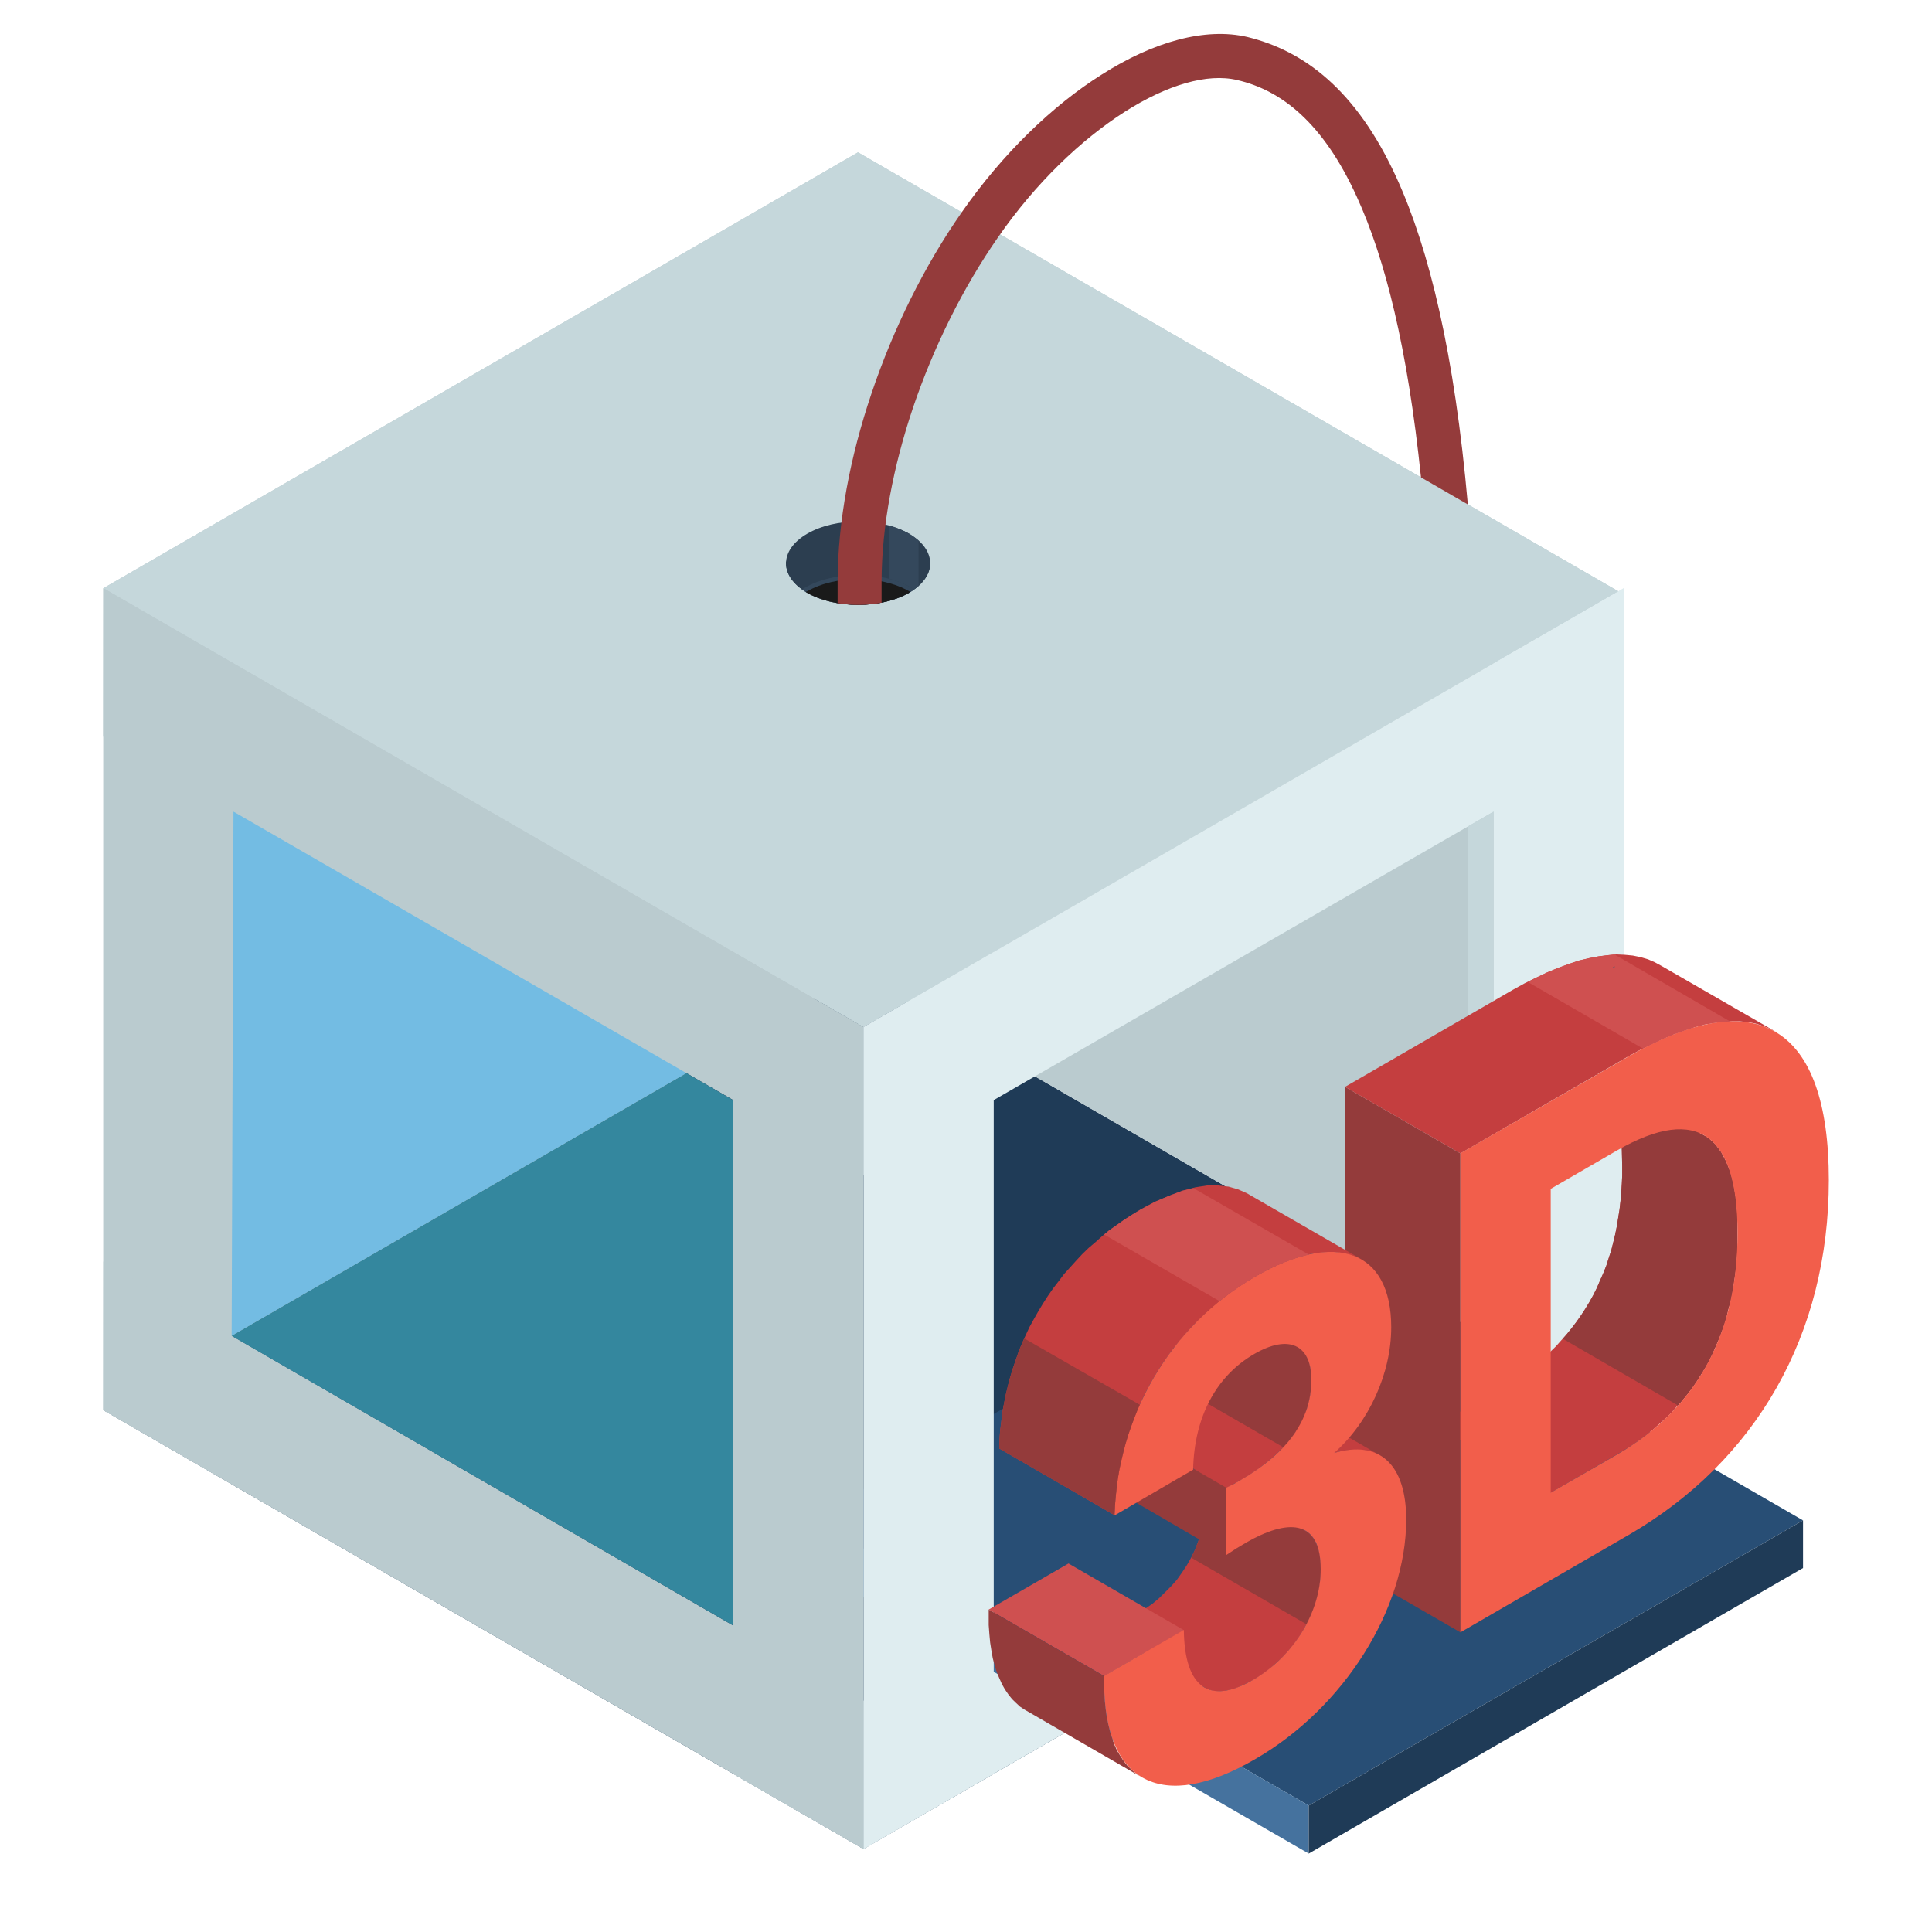 <?xml version="1.0" encoding="utf-8"?>
<!-- Generator: Adobe Illustrator 16.0.0, SVG Export Plug-In . SVG Version: 6.00 Build 0)  -->
<!DOCTYPE svg PUBLIC "-//W3C//DTD SVG 1.1//EN" "http://www.w3.org/Graphics/SVG/1.1/DTD/svg11.dtd">
<svg version="1.1" id="Layer_1" xmlns="http://www.w3.org/2000/svg" xmlns:xlink="http://www.w3.org/1999/xlink" x="0px" y="0px"
	 width="20px" height="20px" viewBox="0 0 20 20" enable-background="new 0 0 20 20" xml:space="preserve">
<g>
	<polygon fill-rule="evenodd" clip-rule="evenodd" fill="#1F3B57" points="1.07,14.598 8.882,10.085 16.753,14.628 8.939,19.141 	
		"/>
	<polygon fill-rule="evenodd" clip-rule="evenodd" fill="#BACBCF" points="1.07,6.089 8.882,1.577 8.882,10.085 1.07,14.598 	"/>
	<polygon fill-rule="evenodd" clip-rule="evenodd" fill="#BACBCF" points="8.882,10.085 8.882,1.577 16.753,6.121 16.753,14.628 	
		"/>
	<polygon fill-rule="evenodd" clip-rule="evenodd" fill="#DFEDF0" points="15.461,6.866 16.809,6.089 16.809,14.598 15.461,15.373 	
		"/>
	<polygon fill-rule="evenodd" clip-rule="evenodd" fill="#BACBCF" points="1.07,14.598 1.07,6.089 2.417,6.866 2.417,15.373 	"/>
	<polygon fill-rule="evenodd" clip-rule="evenodd" fill="#BACBCF" points="1.068,14.598 1.07,13.06 8.939,17.607 8.939,19.141 	"/>
	<polygon fill-rule="evenodd" clip-rule="evenodd" fill="#DFEDF0" points="16.809,14.598 16.809,13.06 8.939,17.607 8.939,19.141 	
		"/>
	<polygon fill-rule="evenodd" clip-rule="evenodd" fill="#C5D7DB" points="1.07,6.089 8.882,1.577 16.753,6.121 8.939,10.633 	"/>
	<polygon fill-rule="evenodd" clip-rule="evenodd" fill="#BACBCF" points="1.068,7.625 1.07,6.089 8.939,10.633 8.939,12.166 	"/>
	<polygon fill-rule="evenodd" clip-rule="evenodd" fill="#DFEDF0" points="16.809,7.625 16.809,6.089 8.939,10.633 8.939,12.166 	
		"/>
	<polygon fill-rule="evenodd" clip-rule="evenodd" fill="#73BCE3" points="7.106,11.109 2.417,8.402 2.398,13.829 	"/>
	<polygon fill-rule="evenodd" clip-rule="evenodd" fill="#34879E" points="7.106,11.109 7.591,11.39 7.59,16.827 2.398,13.829 	"/>
	<polygon fill-rule="evenodd" clip-rule="evenodd" fill="#C5D7DB" points="15.461,8.402 15.196,8.556 15.196,15.224 15.461,15.373 	
		"/>
	<polygon fill-rule="evenodd" clip-rule="evenodd" fill="#284E75" points="8.405,15.725 13.522,12.769 18.665,15.739 13.548,18.691 
			"/>
	<polygon fill-rule="evenodd" clip-rule="evenodd" fill="#45729E" points="8.419,16.229 8.419,15.731 13.548,18.691 13.548,19.188 	
		"/>
	<polygon fill-rule="evenodd" clip-rule="evenodd" fill="#1F3B57" points="18.665,16.232 18.665,15.739 13.548,18.691 
		13.548,19.188 	"/>
	<polygon fill-rule="evenodd" clip-rule="evenodd" fill="#DFEDF0" points="8.939,10.633 10.287,9.856 10.287,18.359 8.939,19.141 	
		"/>
	<polygon fill-rule="evenodd" clip-rule="evenodd" fill="#BACBCF" points="7.59,18.364 7.591,9.856 8.939,10.633 8.939,19.141 	"/>
	<polygon fill-rule="evenodd" clip-rule="evenodd" fill="#C43E3F" points="13.536,15.861 12.342,15.173 12.382,15.208 
		12.414,15.256 12.441,15.31 12.46,15.381 12.474,15.464 12.476,15.559 12.474,15.642 12.465,15.725 12.448,15.806 12.427,15.889 
		12.4,15.968 12.367,16.051 12.33,16.126 12.285,16.205 12.238,16.276 12.185,16.351 12.127,16.417 12.064,16.48 11.999,16.544 
		11.929,16.603 11.855,16.653 11.778,16.701 11.693,16.745 11.615,16.78 11.542,16.804 11.474,16.815 11.41,16.819 11.351,16.812 
		11.297,16.792 11.248,16.764 12.444,17.454 12.492,17.481 12.545,17.501 12.604,17.51 12.667,17.505 12.736,17.493 12.811,17.47 
		12.888,17.434 12.973,17.391 13.049,17.344 13.125,17.292 13.192,17.232 13.26,17.17 13.321,17.107 13.379,17.04 13.432,16.969 
		13.48,16.894 13.524,16.815 13.562,16.74 13.596,16.662 13.622,16.579 13.645,16.496 13.66,16.413 13.668,16.33 13.672,16.248 
		13.668,16.153 13.656,16.071 13.635,16.004 13.608,15.944 13.575,15.897 	"/>
	<polygon fill-rule="evenodd" clip-rule="evenodd" fill="#943B3B" points="13.536,15.861 12.342,15.173 12.382,15.208 
		12.414,15.256 12.441,15.31 12.46,15.381 12.474,15.464 12.476,15.559 12.474,15.642 12.465,15.725 12.448,15.806 12.427,15.889 
		12.4,15.968 12.367,16.051 12.333,16.126 13.526,16.815 13.562,16.74 13.596,16.662 13.622,16.579 13.645,16.496 13.66,16.413 
		13.668,16.33 13.672,16.248 13.668,16.153 13.656,16.071 13.635,16.004 13.608,15.944 13.575,15.897 	"/>
	<polygon fill-rule="evenodd" clip-rule="evenodd" fill="#943B3B" points="12.695,15.401 11.501,14.711 11.501,15.404 
		12.695,16.099 	"/>
	<polygon fill-rule="evenodd" clip-rule="evenodd" fill="#C43E3F" points="17.601,11.732 16.406,11.043 16.487,11.09 16.561,11.152 
		16.623,11.236 16.677,11.334 16.718,11.448 16.751,11.582 16.775,11.728 16.789,11.894 16.793,12.071 16.793,12.166 16.789,12.256 
		16.783,12.347 16.775,12.437 16.765,12.524 16.751,12.61 16.737,12.697 16.72,12.78 16.7,12.863 16.679,12.946 16.653,13.025 
		16.628,13.104 16.596,13.183 16.563,13.257 16.531,13.332 16.494,13.406 16.454,13.478 16.411,13.549 16.367,13.616 16.32,13.683 
		16.269,13.75 16.218,13.813 16.162,13.875 16.105,13.939 16.044,13.998 15.981,14.053 15.914,14.112 15.848,14.168 15.776,14.219 
		15.702,14.27 15.624,14.316 15.545,14.364 14.857,14.762 16.054,15.452 16.741,15.055 16.82,15.007 16.897,14.96 16.97,14.908 
		17.041,14.856 17.11,14.802 17.175,14.743 17.238,14.688 17.3,14.628 17.355,14.565 17.411,14.503 17.465,14.438 17.515,14.372 
		17.562,14.305 17.604,14.238 17.648,14.168 17.688,14.097 17.725,14.021 17.758,13.946 17.79,13.872 17.821,13.793 17.85,13.714 
		17.873,13.635 17.892,13.552 17.916,13.47 17.933,13.388 17.947,13.3 17.959,13.214 17.972,13.127 17.979,13.036 17.986,12.946 
		17.986,12.854 17.986,12.76 17.986,12.584 17.972,12.418 17.947,12.272 17.916,12.142 17.868,12.023 17.817,11.926 17.755,11.843 
		17.684,11.779 	"/>
	<polygon fill-rule="evenodd" clip-rule="evenodd" fill="#943B3B" points="17.601,11.732 16.406,11.043 16.487,11.09 16.561,11.152 
		16.623,11.236 16.677,11.334 16.718,11.448 16.751,11.582 16.775,11.728 16.789,11.894 16.793,12.071 16.793,12.166 16.789,12.256 
		16.783,12.347 16.775,12.437 16.765,12.524 16.751,12.61 16.737,12.697 16.72,12.78 16.7,12.863 16.679,12.946 16.653,13.025 
		16.628,13.104 16.596,13.183 16.563,13.257 16.531,13.332 16.494,13.406 16.454,13.478 16.411,13.549 16.367,13.616 16.32,13.683 
		16.269,13.75 16.218,13.813 16.178,13.859 17.372,14.55 17.411,14.503 17.465,14.438 17.515,14.372 17.562,14.305 17.604,14.238 
		17.648,14.168 17.688,14.097 17.725,14.021 17.758,13.946 17.79,13.872 17.821,13.793 17.85,13.714 17.873,13.635 17.892,13.552 
		17.916,13.47 17.933,13.388 17.947,13.3 17.959,13.214 17.972,13.127 17.979,13.036 17.986,12.946 17.986,12.854 17.986,12.76 
		17.986,12.584 17.972,12.418 17.947,12.272 17.916,12.142 17.868,12.023 17.817,11.926 17.755,11.843 17.684,11.779 	"/>
	<polygon fill-rule="evenodd" clip-rule="evenodd" fill="#CF5050" points="12.255,16.875 11.061,16.185 10.235,16.662 11.43,17.351 
			"/>
	<polygon fill-rule="evenodd" clip-rule="evenodd" fill="#943B3B" points="11.43,17.351 10.235,16.662 10.235,16.729 10.235,16.823 
		10.242,16.918 10.25,17.004 10.263,17.087 10.277,17.166 10.296,17.237 10.318,17.309 10.344,17.371 10.372,17.434 10.403,17.489 
		10.438,17.54 10.476,17.588 10.516,17.627 10.559,17.667 10.606,17.698 11.8,18.388 11.754,18.356 11.712,18.317 11.67,18.277 
		11.633,18.23 11.599,18.179 11.565,18.124 11.537,18.062 11.514,17.997 11.49,17.927 11.474,17.855 11.456,17.777 11.446,17.694 
		11.436,17.607 11.431,17.517 11.43,17.418 	"/>
	<polygon fill-rule="evenodd" clip-rule="evenodd" fill="#943B3B" points="15.118,11.94 13.924,11.251 13.924,16.209 15.118,16.898 
			"/>
	<polygon fill-rule="evenodd" clip-rule="evenodd" fill="#C43E3F" points="14.31,15.081 13.114,14.388 13.059,14.36 12.996,14.333 
		12.931,14.321 12.86,14.316 12.783,14.316 12.702,14.329 12.615,14.353 13.811,15.042 13.896,15.019 13.978,15.007 14.054,15.007 
		14.127,15.011 14.192,15.026 14.255,15.05 	"/>
	<polygon fill-rule="evenodd" clip-rule="evenodd" fill="#C43E3F" points="18.396,10.688 17.198,9.998 17.132,9.962 17.061,9.931 
		16.983,9.908 16.903,9.892 16.82,9.884 16.734,9.88 16.644,9.888 16.549,9.9 16.45,9.919 16.348,9.943 16.24,9.979 16.134,10.018 
		16.019,10.065 15.904,10.12 15.783,10.179 15.66,10.247 13.924,11.251 15.118,11.94 16.856,10.936 16.979,10.869 17.099,10.81 
		17.215,10.754 17.327,10.707 17.437,10.668 17.542,10.633 17.645,10.605 17.743,10.589 17.838,10.578 17.928,10.573 18.014,10.573 
		18.097,10.581 18.176,10.597 18.254,10.621 18.325,10.652 	"/>
	<polygon fill-rule="evenodd" clip-rule="evenodd" fill="#C43E3F" points="13.414,13.935 12.22,13.245 12.255,13.266 12.289,13.293 
		12.316,13.328 12.338,13.371 12.355,13.418 12.37,13.47 12.379,13.529 12.382,13.596 12.379,13.671 12.37,13.75 12.355,13.82 
		12.334,13.892 12.311,13.963 12.279,14.029 12.241,14.097 12.198,14.163 12.148,14.227 12.096,14.289 12.035,14.349 11.969,14.408 
		11.896,14.467 11.82,14.526 11.735,14.581 11.645,14.637 11.627,14.645 11.609,14.656 11.593,14.664 11.578,14.672 11.562,14.679 
		11.544,14.688 11.524,14.699 11.501,14.711 12.695,15.401 12.719,15.39 12.737,15.381 12.756,15.373 12.771,15.361 12.787,15.354 
		12.804,15.346 12.82,15.334 12.841,15.325 12.929,15.271 13.014,15.215 13.091,15.156 13.164,15.097 13.229,15.038 13.289,14.979 
		13.345,14.916 13.393,14.853 13.435,14.785 13.474,14.719 13.504,14.651 13.529,14.581 13.55,14.51 13.563,14.438 13.573,14.36 
		13.575,14.286 13.573,14.222 13.563,14.159 13.552,14.108 13.534,14.061 13.511,14.018 13.482,13.981 13.449,13.954 	"/>
	<polygon fill-rule="evenodd" clip-rule="evenodd" fill="#943B3B" points="12.125,14.254 12.125,14.313 13.286,14.983 
		13.289,14.979 13.345,14.916 13.393,14.853 13.435,14.785 13.474,14.719 13.504,14.651 13.529,14.581 13.55,14.51 13.563,14.438 
		13.573,14.36 13.575,14.286 13.573,14.222 13.563,14.159 13.552,14.108 13.534,14.061 13.511,14.018 13.482,13.981 13.449,13.954 
		13.414,13.935 12.22,13.245 12.255,13.266 12.289,13.293 12.316,13.328 12.338,13.371 12.355,13.418 12.37,13.47 12.379,13.529 
		12.382,13.596 12.379,13.671 12.37,13.75 12.355,13.82 12.334,13.892 12.311,13.963 12.279,14.029 12.241,14.097 12.198,14.163 
		12.148,14.227 	"/>
	<polygon fill-rule="evenodd" clip-rule="evenodd" fill="#C43E3F" points="14.1,13.04 12.905,12.351 12.816,12.312 12.719,12.284 
		12.612,12.272 12.495,12.272 12.374,12.291 12.239,12.327 12.102,12.379 11.956,12.441 11.802,12.524 11.719,12.575 11.639,12.626 
		11.56,12.682 11.483,12.736 11.41,12.796 11.34,12.859 11.269,12.919 11.201,12.985 11.138,13.053 11.075,13.123 11.015,13.189 
		10.957,13.266 10.9,13.34 10.848,13.415 10.797,13.494 10.75,13.572 10.705,13.651 10.659,13.734 10.62,13.817 10.583,13.899 
		10.547,13.986 10.516,14.076 10.486,14.163 10.458,14.254 10.435,14.341 10.413,14.432 10.394,14.526 10.377,14.616 10.366,14.711 
		10.354,14.806 10.346,14.9 10.344,14.995 11.537,15.685 11.542,15.59 11.55,15.496 11.56,15.401 11.571,15.31 11.587,15.215 
		11.607,15.125 11.629,15.034 11.652,14.944 11.68,14.853 11.71,14.767 11.743,14.679 11.778,14.589 11.815,14.506 11.855,14.423 
		11.898,14.341 11.943,14.263 11.991,14.183 12.042,14.104 12.096,14.029 12.15,13.954 12.21,13.884 12.269,13.813 12.333,13.741 
		12.397,13.675 12.465,13.607 12.533,13.545 12.604,13.485 12.679,13.427 12.756,13.371 12.834,13.316 12.913,13.266 12.996,13.214 
		13.15,13.131 13.296,13.067 13.435,13.017 13.568,12.981 13.691,12.966 13.806,12.961 13.914,12.973 14.012,13 	"/>
	<path fill-rule="evenodd" clip-rule="evenodd" fill="#F25E4B" d="M11.537,15.688l0.814-0.474c0.012-0.548,0.24-0.973,0.639-1.201
		c0.351-0.201,0.585-0.095,0.585,0.272c0,0.413-0.242,0.752-0.736,1.039c-0.054,0.032-0.077,0.044-0.144,0.076v0.697
		c0.084-0.056,0.12-0.079,0.21-0.131c0.404-0.231,0.767-0.26,0.767,0.28c0,0.441-0.278,0.898-0.699,1.143
		c-0.457,0.265-0.711,0.079-0.718-0.516l-0.825,0.476v0.067c0,1.045,0.604,1.353,1.561,0.796c0.922-0.531,1.566-1.557,1.566-2.482
		c0-0.57-0.276-0.827-0.746-0.689c0.362-0.319,0.591-0.827,0.591-1.301c0-0.795-0.572-1.005-1.405-0.527
		C12.105,13.729,11.567,14.667,11.537,15.688L11.537,15.688z M15.118,16.898l1.736-1.005c1.33-0.769,2.078-2.081,2.078-3.677
		c0-1.6-0.748-2.045-2.078-1.277l-1.736,1V16.898L15.118,16.898z M16.053,15.452v-3.145l0.687-0.398
		c0.85-0.488,1.247-0.142,1.247,0.855c0,0.993-0.384,1.792-1.247,2.293L16.053,15.452z"/>
	<polygon fill-rule="evenodd" clip-rule="evenodd" fill="#943B3B" points="10.604,13.856 11.799,14.542 11.778,14.589 
		11.743,14.679 11.71,14.767 11.68,14.853 11.652,14.944 11.629,15.034 11.607,15.125 11.587,15.215 11.571,15.31 11.56,15.401 
		11.55,15.496 11.542,15.59 11.537,15.685 10.344,14.995 10.346,14.9 10.354,14.806 10.366,14.711 10.377,14.616 10.394,14.526 
		10.413,14.432 10.435,14.341 10.458,14.254 10.486,14.163 10.516,14.076 10.547,13.986 10.583,13.899 	"/>
	<polygon fill-rule="evenodd" clip-rule="evenodd" fill="#CF5050" points="12.355,12.3 12.239,12.327 12.102,12.379 11.956,12.441 
		11.802,12.524 11.719,12.575 11.639,12.626 11.56,12.682 11.483,12.736 11.43,12.78 12.626,13.47 12.679,13.427 12.756,13.371 
		12.834,13.316 12.913,13.266 12.996,13.214 13.15,13.131 13.296,13.067 13.435,13.017 13.55,12.988 	"/>
	<polygon fill-rule="evenodd" clip-rule="evenodd" fill="#CF5050" points="16.712,9.88 16.644,9.888 16.549,9.9 16.45,9.919 
		16.348,9.943 16.24,9.979 16.134,10.018 16.019,10.065 15.904,10.12 15.813,10.164 17.007,10.854 17.099,10.81 17.215,10.754 
		17.327,10.707 17.437,10.668 17.542,10.633 17.645,10.605 17.743,10.589 17.838,10.578 17.908,10.573 	"/>
	<path fill-rule="evenodd" clip-rule="evenodd" fill="#415A73" d="M16.714,10.002v0.012c-0.008,0-0.014,0-0.021,0.003L16.714,10.002
		z"/>
	<g>
		<path fill-rule="evenodd" clip-rule="evenodd" fill="#2C3E50" d="M8.356,6.136c0.292,0.166,0.765,0.166,1.054,0
			c0.292-0.169,0.292-0.441,0.002-0.611c-0.292-0.169-0.765-0.169-1.056,0C8.064,5.695,8.064,5.967,8.356,6.136z"/>
		<path fill-rule="evenodd" clip-rule="evenodd" fill="#2C3E50" d="M9.629,5.813H8.137C8.129,5.927,8.201,6.046,8.356,6.136
			c0.292,0.166,0.765,0.166,1.054,0C9.564,6.046,9.637,5.927,9.629,5.813z"/>
		<path fill-rule="evenodd" clip-rule="evenodd" fill="#808080" d="M9.4,6.141c-0.01-0.008-0.024-0.016-0.036-0.02
			c-0.268-0.158-0.697-0.158-0.963,0c-0.014,0.004-0.026,0.012-0.038,0.02C8.653,6.302,9.111,6.302,9.4,6.141z"/>
		<path fill-rule="evenodd" clip-rule="evenodd" fill="#34485C" d="M9.463,6.101C9.451,6.093,9.442,6.089,9.43,6.082
			c-0.301-0.174-0.792-0.174-1.095,0c-0.01,0.007-0.021,0.012-0.033,0.02c0.017,0.012,0.035,0.023,0.055,0.035
			c0.292,0.166,0.765,0.166,1.054,0C9.43,6.125,9.448,6.113,9.463,6.101z"/>
		<path fill-rule="evenodd" clip-rule="evenodd" fill="#34485C" d="M9.509,6.065V5.597C9.481,5.573,9.448,5.549,9.412,5.525
			C9.349,5.49,9.28,5.463,9.208,5.443v0.548C9.286,6.015,9.363,6.042,9.43,6.082c0.012,0.007,0.021,0.012,0.033,0.02
			C9.479,6.089,9.495,6.077,9.509,6.065z"/>
		<path fill-rule="evenodd" clip-rule="evenodd" fill="#1A1A1A" d="M9.426,6.128C9.42,6.125,9.417,6.121,9.412,6.121
			c-0.292-0.169-0.765-0.169-1.056,0c-0.006,0-0.01,0.004-0.016,0.008c0.006,0,0.01,0.004,0.016,0.008
			c0.292,0.166,0.765,0.166,1.054,0C9.417,6.132,9.42,6.128,9.426,6.128z"/>
	</g>
	<path fill-rule="evenodd" clip-rule="evenodd" fill="#943B3B" d="M8.671,6.243V6.018c0.002-0.623,0.13-1.292,0.35-1.943
		c0.226-0.673,0.551-1.328,0.936-1.879c0.423-0.607,0.938-1.103,1.446-1.423c0.538-0.343,1.076-0.492,1.511-0.39
		c0.579,0.142,1.126,0.54,1.547,1.466c0.335,0.737,0.596,1.813,0.734,3.373L14.71,4.942c-0.138-1.332-0.37-2.262-0.664-2.904
		c-0.351-0.772-0.784-1.104-1.237-1.209c-0.312-0.075-0.729,0.051-1.164,0.327c-0.457,0.292-0.926,0.741-1.314,1.301
		C9.97,2.976,9.665,3.59,9.451,4.222C9.247,4.828,9.128,5.447,9.126,6.018v0.221C8.98,6.267,8.819,6.27,8.671,6.243z"/>
</g>
</svg>
